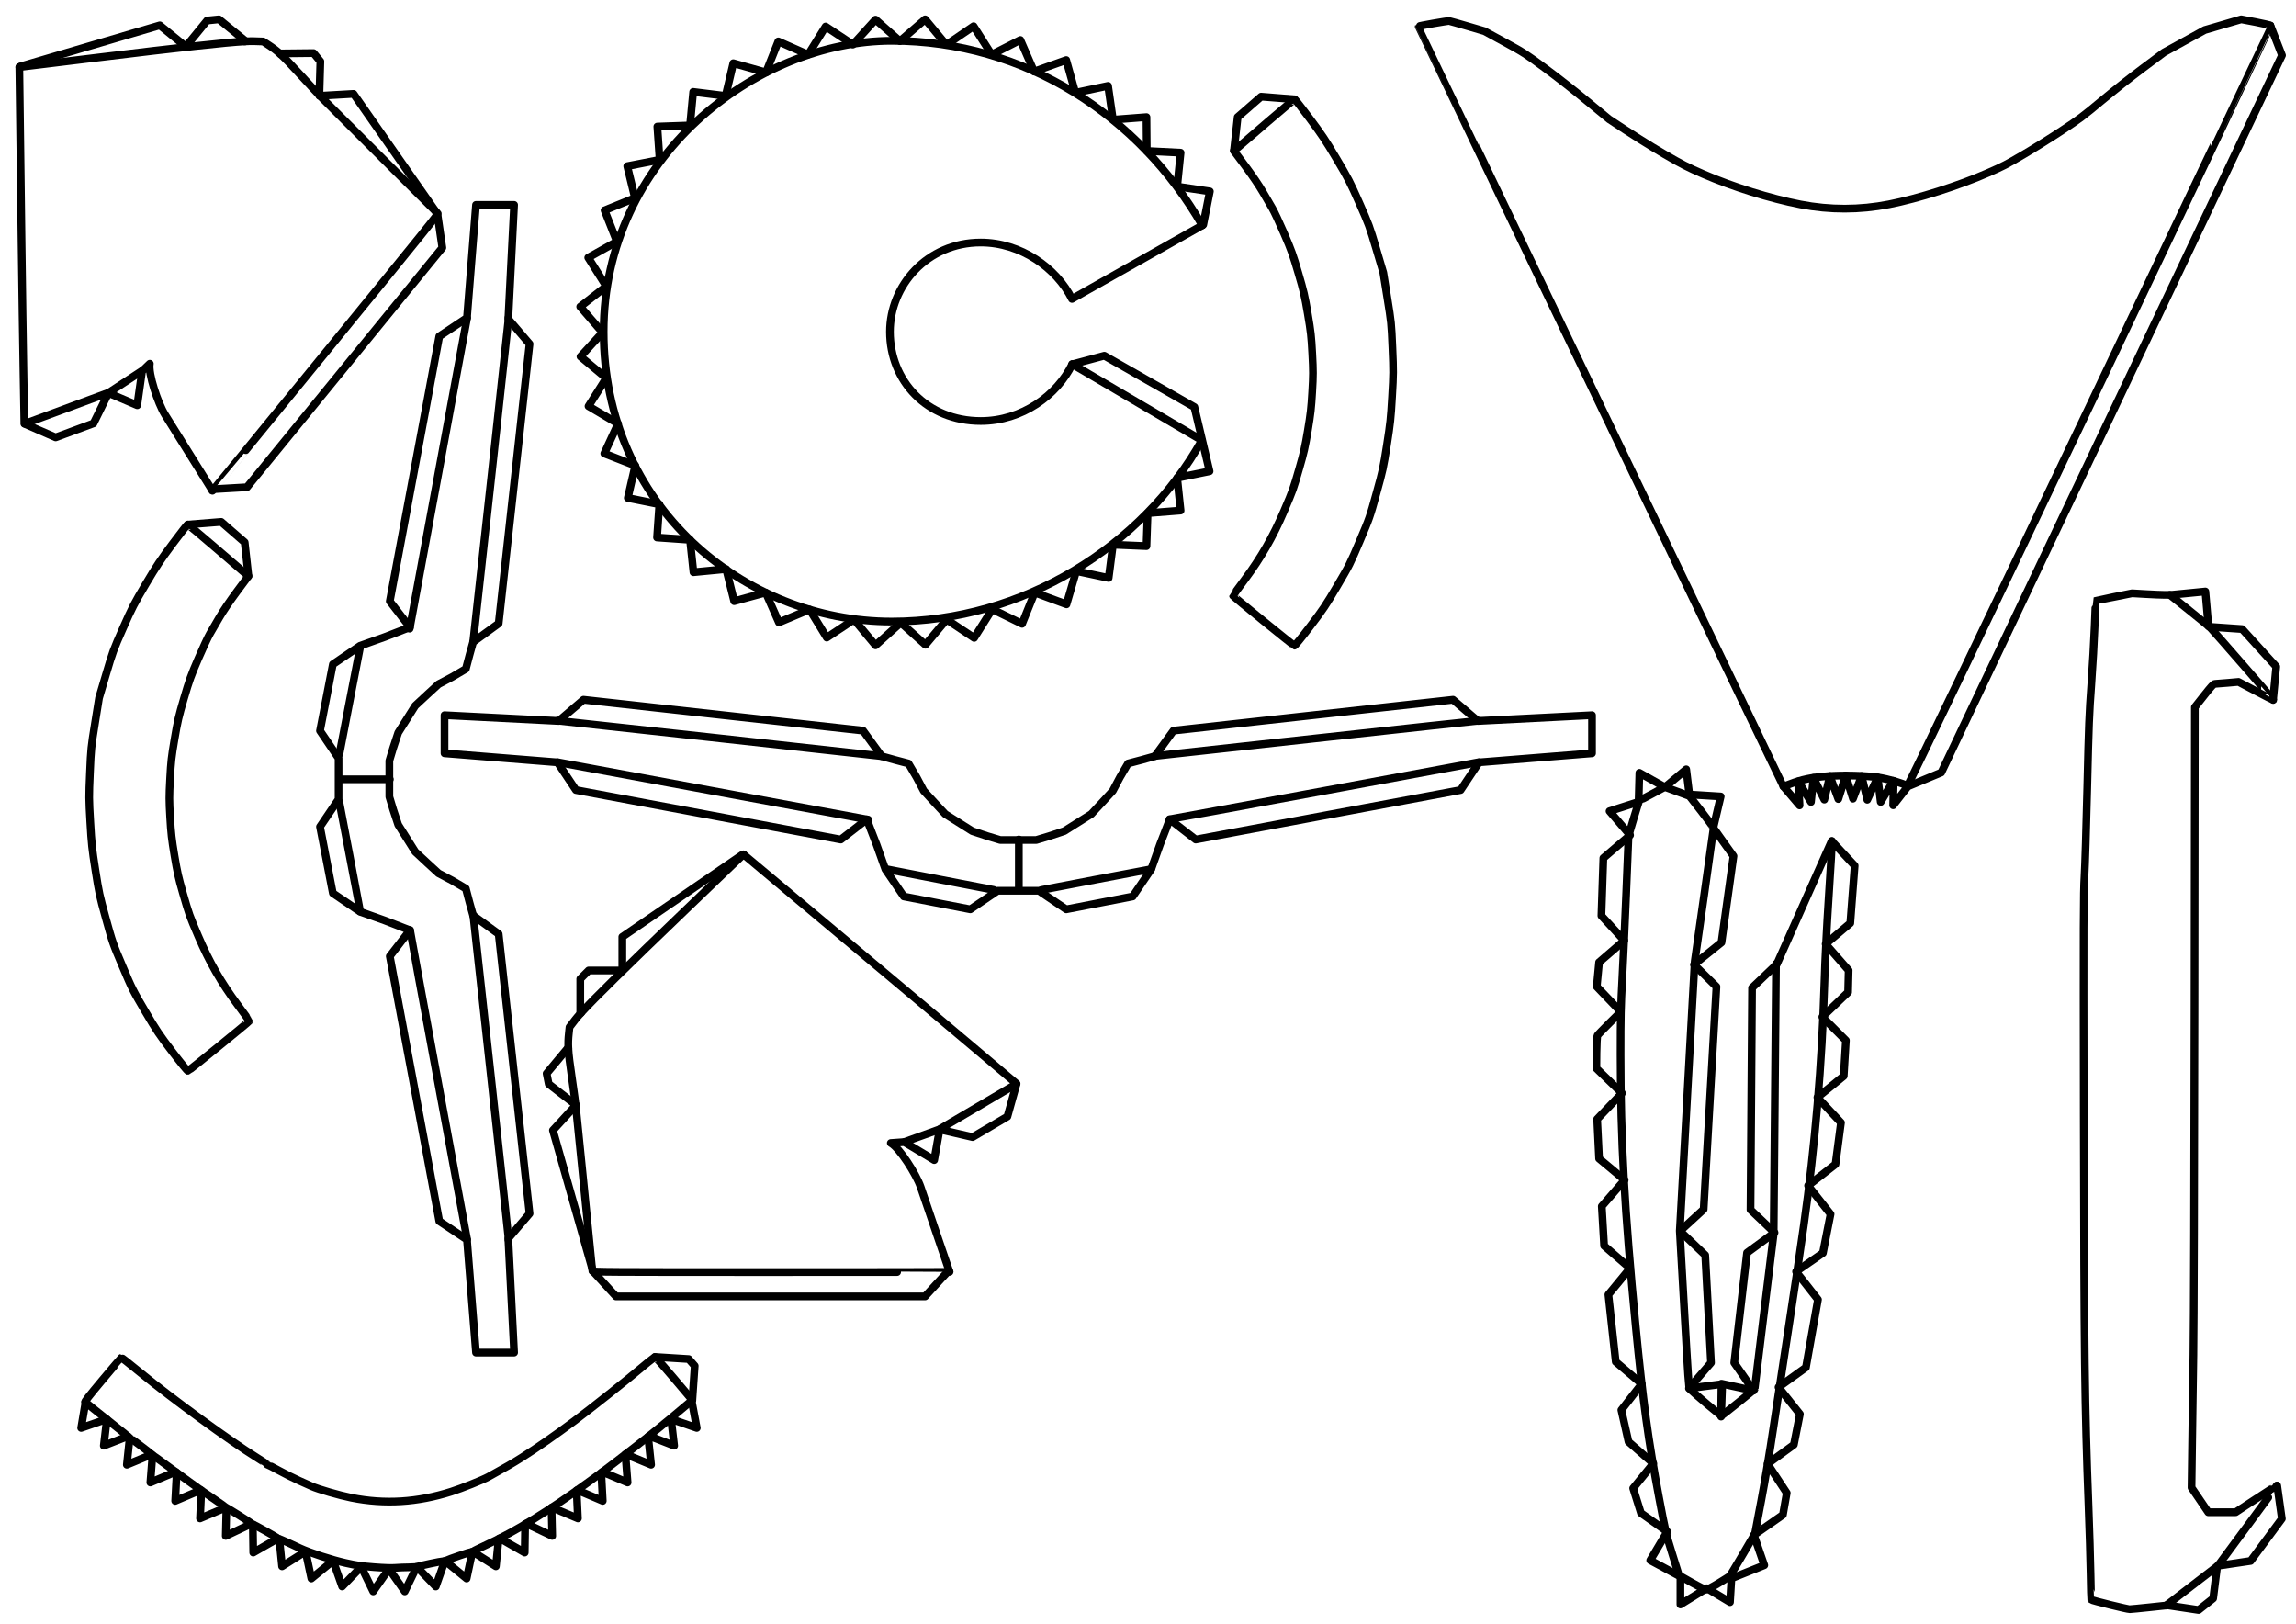 <?xml version="1.0" ?>
<svg xmlns="http://www.w3.org/2000/svg" xmlns:cc="http://creativecommons.org/ns#" xmlns:dc="http://purl.org/dc/elements/1.1/" xmlns:ev="http://www.w3.org/2001/xml-events" xmlns:inkscape="http://www.inkscape.org/namespaces/inkscape" xmlns:rdf="http://www.w3.org/1999/02/22-rdf-syntax-ns#" xmlns:sodipodi="http://sodipodi.sourceforge.net/DTD/sodipodi-0.dtd" xmlns:svg="http://www.w3.org/2000/svg" xmlns:xlink="http://www.w3.org/1999/xlink" baseProfile="full" height="210mm" id="svg1" inkscape:version="0.92.4 (5da689c313, 2019-01-14)" sodipodi:docname="e190-e2.svg" version="1.1" viewBox="0 0 297 210" width="297mm">
	<defs/>
	<path d="M 2.5,8.678 L 12.678,7.436 C 23.413,6.125 29.164,5.493 31.705,5.354 M 36.257,6.984 C 36.905,7.571 37.674,8.381 38.939,9.764 C 40.132,11.07 41.404,12.429 41.764,12.783 C 42.124,13.138 45.587,16.597 49.459,20.469 C 53.331,24.342 56.548,27.551 56.608,27.6 C 56.708,27.682 55.514,29.163 42.113,45.588 C 34.081,55.433 27.498,63.479 27.485,63.469" fill="none" id="path4400" inkscape:connector-curvature="0" sodipodi:nodetypes="csccscsssc" stroke-width="1" style="color:#000000;clip-rule:nonzero;display:inline;overflow:visible;visibility:visible;opacity:1;isolation:auto;mix-blend-mode:normal;color-interpolation:sRGB;color-interpolation-filters:linearRGB;solid-color:#000000;solid-opacity:1;vector-effect:none;fill:none;fill-opacity:1;fill-rule:nonzero;stroke:#000000;stroke-width:1;stroke-linecap:round;stroke-linejoin:round;stroke-dasharray:none;stroke-dashoffset:0;stroke-opacity:1;marker:none;marker-start:none;marker-mid:none;marker-end:none;color-rendering:auto;image-rendering:auto;shape-rendering:auto;text-rendering:auto;enable-background:accumulate;" transform="translate(0.0,0.0)"/>
	<path d="M 18.308,48.003 L 14.082,50.773 L 3.21,54.796" fill="none" id="path4402" inkscape:connector-curvature="0" sodipodi:nodetypes="ccc" stroke-width="1" style="color:#000000;clip-rule:nonzero;display:inline;overflow:visible;visibility:visible;opacity:1;isolation:auto;mix-blend-mode:normal;color-interpolation:sRGB;color-interpolation-filters:linearRGB;solid-color:#000000;solid-opacity:1;vector-effect:none;fill:none;fill-opacity:1;fill-rule:nonzero;stroke:#000000;stroke-width:1;stroke-linecap:round;stroke-linejoin:round;stroke-dasharray:none;stroke-dashoffset:0;stroke-opacity:1;marker:none;marker-start:none;marker-mid:none;marker-end:none;color-rendering:auto;image-rendering:auto;shape-rendering:auto;text-rendering:auto;enable-background:accumulate;" transform="translate(0.0,0.0)"/>
	<path d="M 31.696,5.251 L 31.696,5.251 L 31.696,5.251 L 28.325,2.5 L 26.794,2.656 L 24.044,6.026 L 24.044,6.026 L 24.044,6.026 L 24.044,6.026 L 24.044,6.026 L 20.672,3.276 L 2.655,8.582 L 2.655,8.582 M 56.581,27.661 L 56.581,27.661 L 56.581,27.661 L 56.581,27.661 L 45.731,12.138 L 41.311,12.393 L 41.311,12.393 L 41.311,12.393 M 27.526,63.272 L 27.526,63.272 L 27.526,63.272 L 31.947,63.016 L 57.219,32.041 L 56.581,27.661 L 56.581,27.661 L 56.581,27.661 M 41.311,12.393 L 41.311,12.393 L 41.311,12.393 L 41.44,7.934 L 40.558,6.864 L 36.31,6.909 L 36.31,6.909" fill="none" id="path4404" inkscape:connector-curvature="0" sodipodi:nodetypes="cccccccccccccccccccccccccccccccccccccccccccccccccccccccccccccccc" stroke-width="1" style="color:#000000;clip-rule:nonzero;display:inline;overflow:visible;visibility:visible;opacity:1;isolation:auto;mix-blend-mode:normal;color-interpolation:sRGB;color-interpolation-filters:linearRGB;solid-color:#000000;solid-opacity:1;vector-effect:none;fill:none;fill-opacity:1;fill-rule:nonzero;stroke:#000000;stroke-width:1;stroke-linecap:round;stroke-linejoin:round;stroke-dasharray:none;stroke-dashoffset:0;stroke-opacity:1;marker:none;marker-start:none;marker-mid:none;marker-end:none;color-rendering:auto;image-rendering:auto;shape-rendering:auto;text-rendering:auto;enable-background:accumulate;" transform="translate(0.0,0.0)"/>
	<path d="M 27.486,63.469 L 21.34,53.623 C 20.426,52.159 19.15,48.314 19.38,47.043 L 18.378,48.005 L 17.753,52.411 L 14.031,50.827 L 12.096,54.756 L 7.194,56.568 L 3.151,54.802 C 3.151,54.802 2.957,44.38 2.795,31.711 L 2.5,8.678 M 31.632,5.358 C 32.16,5.327 32.555,5.318 32.832,5.327 L 34.042,5.366 L 34.736,5.82 C 35.297,6.187 35.741,6.516 36.267,6.993" fill="none" id="path4406" inkscape:connector-curvature="0" sodipodi:nodetypes="cscccccccsccscsc" stroke-width="1" style="color:#000000;clip-rule:nonzero;display:inline;overflow:visible;visibility:visible;opacity:1;isolation:auto;mix-blend-mode:normal;color-interpolation:sRGB;color-interpolation-filters:linearRGB;solid-color:#000000;solid-opacity:1;vector-effect:none;fill:none;fill-opacity:1;fill-rule:nonzero;stroke:#000000;stroke-width:1;stroke-linecap:round;stroke-linejoin:round;stroke-dasharray:none;stroke-dashoffset:0;stroke-opacity:1;marker:none;marker-start:none;marker-mid:none;marker-end:none;color-rendering:auto;image-rendering:auto;shape-rendering:auto;text-rendering:auto;enable-background:accumulate;" transform="translate(0.0,0.0)"/>
	<path d="M 94.371,9.779 L 115.162,7.501 C 126.597,6.248 136.042,5.224 136.15,5.225 L 136.348,5.228 M 136.302,10.574 L 116.382,14.261 C 105.427,16.289 96.384,17.95 96.288,17.952 M 93.891,24.406 C 93.85,24.406 90.642,25.014 86.763,25.758 L 79.708,27.109 M 73.536,27.094 L 66.649,25.764 L 66.649,25.764 C 62.861,25.032 59.687,24.417 59.595,24.398 M 57.31,18.008 L 37.222,14.294 L 17.134,10.58 M 17.088,5.228 L 17.319,5.228 C 17.483,5.228 55.119,9.348 58.978,9.788" fill="none" id="path4410" inkscape:connector-curvature="0" sodipodi:nodetypes="cssccsccscccccccccsc" stroke-width="1" style="color:#000000;clip-rule:nonzero;display:inline;overflow:visible;visibility:visible;opacity:1;isolation:auto;mix-blend-mode:normal;color-interpolation:sRGB;color-interpolation-filters:linearRGB;solid-color:#000000;solid-opacity:1;vector-effect:none;fill:none;fill-opacity:1;fill-rule:nonzero;stroke:#000000;stroke-width:1;stroke-linecap:round;stroke-linejoin:round;stroke-dasharray:none;stroke-dashoffset:0;stroke-opacity:1;marker:none;marker-start:none;marker-mid:none;marker-end:none;color-rendering:auto;image-rendering:auto;shape-rendering:auto;text-rendering:auto;enable-background:accumulate;" transform="translate(71,24) rotate(90)"/>
	<path d="M 76.791,27.021 L 76.791,20.573" fill="none" id="path4444" inkscape:connector-curvature="0" stroke-width="1" style="color:#000000;clip-rule:nonzero;display:inline;overflow:visible;visibility:visible;opacity:1;isolation:auto;mix-blend-mode:normal;color-interpolation:sRGB;color-interpolation-filters:linearRGB;solid-color:#000000;solid-opacity:1;vector-effect:none;fill:none;fill-opacity:1;fill-rule:nonzero;stroke:#000000;stroke-width:1;stroke-linecap:round;stroke-linejoin:round;stroke-dasharray:none;stroke-dashoffset:0;stroke-opacity:1;marker:none;marker-start:none;marker-mid:none;marker-end:none;color-rendering:auto;image-rendering:auto;shape-rendering:auto;text-rendering:auto;enable-background:accumulate;" transform="translate(71,24) rotate(90)"/>
	<path d="M 20.478,2.5 L 17.264,5.248 L 2.5,4.499 L 2.5,9.427 L 17.113,10.597 L 19.497,14.177 L 53.761,20.579 L 57.127,17.974 L 58.376,21.203 L 59.524,24.429 L 61.914,27.942 L 70.514,29.606 L 74.061,27.202 L 79.375,27.202 L 82.922,29.606 L 91.522,27.942 L 93.911,24.429 L 95.06,21.203 L 96.309,17.974 L 99.674,20.579 L 133.938,14.177 L 136.322,10.597 L 150.936,9.427 L 150.936,4.499 L 136.171,5.248 L 132.958,2.5 L 96.797,6.496 L 94.391,9.802 L 92.708,10.272 L 90.921,10.743 L 89.883,12.508 L 88.948,14.273 L 87.629,15.712 L 86.162,17.289 L 82.67,19.49 L 80.709,20.138 L 79.049,20.637 L 74.387,20.637 L 72.726,20.138 L 70.765,19.49 L 67.274,17.289 L 65.807,15.712 L 64.487,14.273 L 63.553,12.508 L 62.515,10.743 L 60.728,10.272 L 59.044,9.802 L 56.639,6.496 L 20.478,2.5" fill="none" id="path4222" inkscape:connector-curvature="0" sodipodi:nodetypes="ccccccccccccccccccccccccccccccccccccccccccccccccc" stroke-width="1" style="color:#000000;clip-rule:nonzero;display:inline;overflow:visible;visibility:visible;opacity:1;isolation:auto;mix-blend-mode:normal;color-interpolation:sRGB;color-interpolation-filters:linearRGB;solid-color:#000000;solid-opacity:1;vector-effect:none;fill:none;fill-opacity:1;fill-rule:nonzero;stroke:#000000;stroke-width:1;stroke-linecap:round;stroke-linejoin:round;stroke-dasharray:none;stroke-dashoffset:0;stroke-opacity:1;marker:none;marker-start:none;marker-mid:none;marker-end:none;color-rendering:auto;image-rendering:auto;shape-rendering:auto;text-rendering:auto;enable-background:accumulate;" transform="translate(71,24) rotate(90)"/>
	<path d="M 94.371,9.779 L 115.162,7.501 C 126.597,6.248 136.042,5.224 136.15,5.225 L 136.348,5.228 M 136.302,10.574 L 116.382,14.261 C 105.427,16.289 96.384,17.95 96.288,17.952 M 93.891,24.407 C 93.85,24.407 90.642,25.015 86.763,25.758 L 79.708,27.109 M 73.536,27.094 L 66.649,25.764 L 66.649,25.764 C 62.861,25.032 59.687,24.418 59.595,24.398 M 57.31,18.008 L 37.222,14.294 L 17.134,10.58 M 17.088,5.228 L 17.319,5.228 C 17.483,5.228 55.119,9.348 58.978,9.788" fill="none" id="path4430" inkscape:connector-curvature="0" sodipodi:nodetypes="cssccsccscccccccccsc" stroke-width="1" style="color:#000000;clip-rule:nonzero;display:inline;overflow:visible;visibility:visible;opacity:1;isolation:auto;mix-blend-mode:normal;color-interpolation:sRGB;color-interpolation-filters:linearRGB;solid-color:#000000;solid-opacity:1;vector-effect:none;fill:none;fill-opacity:1;fill-rule:nonzero;stroke:#000000;stroke-width:1;stroke-linecap:round;stroke-linejoin:round;stroke-dasharray:none;stroke-dashoffset:0;stroke-opacity:1;marker:none;marker-start:none;marker-mid:none;marker-end:none;color-rendering:auto;image-rendering:auto;shape-rendering:auto;text-rendering:auto;enable-background:accumulate;" transform="translate(55,88)"/>
	<path d="M 76.791,27.021 L 76.791,20.573" fill="none" id="path4452" inkscape:connector-curvature="0" stroke-width="1" style="color:#000000;clip-rule:nonzero;display:inline;overflow:visible;visibility:visible;opacity:1;isolation:auto;mix-blend-mode:normal;color-interpolation:sRGB;color-interpolation-filters:linearRGB;solid-color:#000000;solid-opacity:1;vector-effect:none;fill:none;fill-opacity:1;fill-rule:nonzero;stroke:#000000;stroke-width:1;stroke-linecap:round;stroke-linejoin:round;stroke-dasharray:none;stroke-dashoffset:0;stroke-opacity:1;marker:none;marker-start:none;marker-mid:none;marker-end:none;color-rendering:auto;image-rendering:auto;shape-rendering:auto;text-rendering:auto;enable-background:accumulate;" transform="translate(55,88)"/>
	<path d="M 20.478,2.5 L 17.264,5.248 L 2.5,4.499 L 2.5,9.427 L 17.113,10.597 L 19.497,14.178 L 53.761,20.579 L 57.127,17.974 L 58.376,21.203 L 59.524,24.429 L 61.914,27.942 L 70.514,29.606 L 74.061,27.202 L 79.375,27.202 L 82.922,29.606 L 91.522,27.942 L 93.911,24.429 L 95.06,21.203 L 96.309,17.974 L 99.674,20.579 L 133.938,14.178 L 136.322,10.597 L 150.936,9.427 L 150.936,4.499 L 136.171,5.248 L 132.958,2.5 L 96.797,6.496 L 94.391,9.802 L 92.708,10.272 L 90.921,10.743 L 89.883,12.508 L 88.948,14.273 L 87.629,15.712 L 86.162,17.289 L 82.67,19.49 L 80.709,20.138 L 79.049,20.637 L 74.387,20.637 L 72.726,20.138 L 70.765,19.49 L 67.274,17.289 L 65.807,15.712 L 64.487,14.273 L 63.553,12.508 L 62.515,10.743 L 60.728,10.272 L 59.044,9.802 L 56.639,6.496 L 20.478,2.5" fill="none" id="path4231" inkscape:connector-curvature="0" sodipodi:nodetypes="ccccccccccccccccccccccccccccccccccccccccccccccccc" stroke-width="1" style="color:#000000;clip-rule:nonzero;display:inline;overflow:visible;visibility:visible;opacity:1;isolation:auto;mix-blend-mode:normal;color-interpolation:sRGB;color-interpolation-filters:linearRGB;solid-color:#000000;solid-opacity:1;vector-effect:none;fill:none;fill-opacity:1;fill-rule:nonzero;stroke:#000000;stroke-width:1;stroke-linecap:round;stroke-linejoin:round;stroke-dasharray:none;stroke-dashoffset:0;stroke-opacity:1;marker:none;marker-start:none;marker-mid:none;marker-end:none;color-rendering:auto;image-rendering:auto;shape-rendering:auto;text-rendering:auto;enable-background:accumulate;" transform="translate(55,88)"/>
	<path d="M 112.7,3.31 C 112.724,3.365 65.924,101.751 65.722,101.639 C 65.046,101.265 63.343,100.771 61.97,100.552 C 60.416,100.304 57.465,100.226 55.436,100.379 C 53.4,100.533 52.011,100.823 50.528,101.404 C 50.091,101.576 49.713,101.708 49.688,101.698" fill="none" id="path4463" inkscape:connector-curvature="0" stroke-width="1" style="color:#000000;clip-rule:nonzero;display:inline;overflow:visible;visibility:visible;opacity:1;isolation:auto;mix-blend-mode:normal;color-interpolation:sRGB;color-interpolation-filters:linearRGB;solid-color:#000000;solid-opacity:1;vector-effect:none;fill:none;fill-opacity:1;fill-rule:nonzero;stroke:#000000;stroke-width:1;stroke-linecap:round;stroke-linejoin:round;stroke-dasharray:none;stroke-dashoffset:0;stroke-opacity:1;marker:none;marker-start:none;marker-mid:none;marker-end:none;color-rendering:auto;image-rendering:auto;shape-rendering:auto;text-rendering:auto;enable-background:accumulate;" transform="translate(181,0.0)"/>
	<path d="M 49.671,101.676 L 49.687,101.695 L 49.687,101.698 C 49.687,101.698 49.688,101.698 49.687,101.698 L 51.785,104.165 L 51.626,101.061 L 53.259,103.717 L 53.589,100.6 L 54.985,103.416 L 55.704,100.364 C 55.704,100.364 55.704,100.364 55.704,100.363 L 56.797,103.344 L 57.752,100.306 L 58.693,103.299 L 59.811,100.363 L 60.542,103.435 L 61.886,100.546 L 62.28,103.716 L 63.915,100.986 C 63.929,100.99 63.943,100.994 63.958,100.998 L 63.891,104.149 L 65.792,101.71 L 70.118,99.913 L 114.19,7.154 C 114.19,7.154 112.701,3.324 112.694,3.31 C 112.669,3.255 111.809,3.05 110.781,2.855 L 108.912,2.5 L 106.556,3.19 L 104.199,3.88 L 101.56,5.33 L 98.921,6.781 L 96.219,8.798 C 94.686,9.942 92.368,11.771 90.861,13.026 C 88.352,15.114 88.067,15.327 85.714,16.885 C 84.344,17.792 82.12,19.181 80.77,19.972 C 78.469,21.321 78.183,21.469 76.16,22.356 C 72.366,24.02 67.114,25.689 63.354,26.424 C 59.55,27.168 55.714,27.174 51.917,26.442 C 48.037,25.694 43.128,24.163 39.339,22.518 C 37.294,21.63 36.519,21.234 34.339,19.961 C 32.259,18.746 30.245,17.475 27.145,15.42 C 27.075,15.374 25.81,14.332 24.333,13.105 C 22.857,11.878 20.425,9.971 18.929,8.867 C 16.312,6.934 16.114,6.806 13.617,5.444 L 11.022,4.029 L 8.85,3.391 C 7.655,3.04 6.581,2.737 6.463,2.717 C 6.281,2.686 2.529,3.341 2.512,3.407 C 2.5,3.454 49.583,101.565 49.669,101.67 L 49.671,101.676" fill="none" id="path4379-6" inkscape:connector-curvature="0" sodipodi:nodetypes="ccccccccccccccccccccccccccccccccsssssssssssccccccc" stroke-width="1" style="color:#000000;clip-rule:nonzero;display:inline;overflow:visible;visibility:visible;opacity:1;isolation:auto;mix-blend-mode:normal;color-interpolation:sRGB;color-interpolation-filters:linearRGB;solid-color:#000000;solid-opacity:1;vector-effect:none;fill:none;fill-opacity:1;fill-rule:nonzero;stroke:#000000;stroke-width:1;stroke-linecap:round;stroke-linejoin:round;stroke-dasharray:none;stroke-dashoffset:0;stroke-opacity:1;marker:none;marker-start:none;marker-mid:none;marker-end:none;color-rendering:auto;image-rendering:auto;shape-rendering:auto;text-rendering:auto;enable-background:accumulate;" transform="translate(181,0.0)"/>
	<path d="M 29.15,3.485 C 15.047,11.598 5.278,26.288 5.278,43.654 C 5.278,61.194 20.407,80.916 42.903,80.916 C 65.4,80.916 80.389,62.826 80.389,43.654 C 80.389,26.63 70.609,11.159 56.944,3.537 L 47.101,20.3" fill="none" id="path4106" inkscape:connector-curvature="0" sodipodi:nodetypes="cssscc" stroke-width="1" style="color:#000000;clip-rule:nonzero;display:inline;overflow:visible;visibility:visible;opacity:1;isolation:auto;mix-blend-mode:normal;color-interpolation:sRGB;color-interpolation-filters:linearRGB;solid-color:#000000;solid-opacity:1;vector-effect:none;fill:none;fill-opacity:1;fill-rule:nonzero;stroke:#000000;stroke-width:1;stroke-linecap:round;stroke-linejoin:round;stroke-dasharray:none;stroke-dashoffset:0;stroke-opacity:1;marker:none;marker-start:none;marker-mid:none;marker-end:none;color-rendering:auto;image-rendering:auto;shape-rendering:auto;text-rendering:auto;enable-background:accumulate;" transform="translate(159,0.0) rotate(90)"/>
	<path d="M 29.056,3.353 L 24.753,2.5 L 24.123,6.728 L 19.746,6.283 L 19.524,10.66 L 15.147,10.697 L 15.481,15.036 L 11.105,15.667 L 11.995,19.895 L 7.767,21.081 L 9.25,25.235 L 5.17,27.016 L 7.062,30.725 L 3.39,33.061 L 5.801,36.585 L 2.5,39.329 L 5.319,42.593 L 2.537,45.745 L 5.764,48.676 L 3.427,52.199 L 7.062,54.461 L 5.356,58.319 L 9.361,59.913 L 8.175,64.142 L 12.403,65.143 L 11.883,69.334 L 16.223,69.742 L 16.371,73.97 L 20.673,73.673 L 21.489,77.864 L 25.606,76.863 L 27.201,80.794 L 31.244,79.2 L 33.321,82.908 L 37.03,80.572 L 39.663,83.947 L 43.001,81.054 L 46.116,83.91 L 48.898,80.572 L 52.533,82.871 L 54.795,79.051 L 58.652,80.831 L 60.21,76.826 L 64.401,77.79 L 65.217,73.71 L 69.519,74.007 L 69.816,69.742 L 74.007,69.297 L 73.599,65.069 L 77.753,64.03 L 76.64,59.951 L 80.498,58.244 L 78.829,54.276 L 82.463,52.051 L 80.127,48.527 L 83.465,45.746 L 80.535,42.482 L 83.391,39.292 L 80.127,36.548 L 82.5,32.987 L 78.792,30.65 L 80.683,26.793 L 76.64,25.161 L 78.161,21.044 L 73.859,19.783 L 74.749,15.592 L 70.447,15.036 L 70.632,10.697 L 66.367,10.548 L 66.033,6.283 L 61.805,6.728 L 60.952,2.537 L 52.644,4.503 L 46.005,16.149 L 47.118,20.303" fill="none" id="path5495" inkscape:connector-curvature="0" stroke-width="1" style="color:#000000;clip-rule:nonzero;display:inline;overflow:visible;visibility:visible;opacity:1;isolation:auto;mix-blend-mode:normal;color-interpolation:sRGB;color-interpolation-filters:linearRGB;solid-color:#000000;solid-opacity:1;vector-effect:none;fill:none;fill-opacity:1;fill-rule:nonzero;stroke:#000000;stroke-width:1;stroke-linecap:round;stroke-linejoin:round;stroke-dasharray:none;stroke-dashoffset:0;stroke-opacity:1;marker:none;marker-start:none;marker-mid:none;marker-end:none;color-rendering:auto;image-rendering:auto;shape-rendering:auto;text-rendering:auto;enable-background:accumulate;" transform="translate(159,0.0) rotate(90)"/>
	<path d="M 47.101,20.3 C 51.111,22.25 54.448,26.775 54.448,32.136 C 54.448,39.088 49.276,43.883 42.903,43.883 C 36.956,43.883 31.367,39.088 31.367,32.136 C 31.367,26.949 34.652,22.342 38.661,20.335 L 29.15,3.485" fill="none" id="path4685" inkscape:connector-curvature="0" sodipodi:nodetypes="cssscc" stroke-width="1" style="color:#000000;clip-rule:nonzero;display:inline;overflow:visible;visibility:visible;opacity:1;isolation:auto;mix-blend-mode:normal;color-interpolation:sRGB;color-interpolation-filters:linearRGB;solid-color:#000000;solid-opacity:1;vector-effect:none;fill:none;fill-opacity:1;fill-rule:nonzero;stroke:#000000;stroke-width:1;stroke-linecap:round;stroke-linejoin:round;stroke-dasharray:none;stroke-dashoffset:0;stroke-opacity:1;marker:none;marker-start:none;marker-mid:none;marker-end:none;color-rendering:auto;image-rendering:auto;shape-rendering:auto;text-rendering:auto;enable-background:accumulate;" transform="translate(159,0.0) rotate(90)"/>
	<path d="M 15.268,2.844 C 15.321,2.832 16.894,4.142 18.764,5.756 C 20.634,7.371 22.383,8.874 22.651,9.098 L 23.137,9.504" fill="none" id="path4736" inkscape:connector-curvature="0" sodipodi:nodetypes="cssc" stroke-width="1" style="color:#000000;clip-rule:nonzero;display:inline;overflow:visible;visibility:visible;opacity:1;isolation:auto;mix-blend-mode:normal;color-interpolation:sRGB;color-interpolation-filters:linearRGB;solid-color:#000000;solid-opacity:1;vector-effect:none;fill:none;fill-opacity:1;fill-rule:nonzero;stroke:#000000;stroke-width:1;stroke-linecap:round;stroke-linejoin:round;stroke-dasharray:none;stroke-dashoffset:0;stroke-opacity:1;marker:none;marker-start:none;marker-mid:none;marker-end:none;color-rendering:auto;image-rendering:auto;shape-rendering:auto;text-rendering:auto;enable-background:accumulate;" transform="translate(9,65)"/>
	<path d="M 13.296,71.038 C 11.587,68.793 11.243,68.28 9.773,65.783 C 8.196,63.106 8.102,62.92 6.857,59.981 C 5.583,56.977 5.561,56.913 4.698,53.792 C 3.863,50.773 3.806,50.507 3.343,47.544 C 2.903,44.722 2.844,44.172 2.678,41.311 C 2.501,38.266 2.5,38.077 2.635,34.959 C 2.774,31.765 2.778,31.725 3.293,28.508 L 3.812,25.271 L 4.717,22.219 C 5.592,19.267 5.663,19.074 6.913,16.248 C 8.107,13.548 8.329,13.118 9.855,10.546 C 11.264,8.172 11.774,7.407 13.339,5.316 C 14.347,3.969 15.215,2.856 15.268,2.844 C 15.321,2.832 19.616,2.5 19.616,2.5 L 22.651,5.14 L 23.137,9.504 L 21.648,11.504 C 20.741,12.722 19.854,14.032 19.379,14.854 C 18.95,15.597 18.403,16.538 18.163,16.945 C 17.923,17.353 17.244,18.804 16.655,20.171 C 15.702,22.379 15.495,22.952 14.802,25.314 C 14.105,27.694 13.976,28.247 13.58,30.588 C 13.181,32.942 13.124,33.453 13.003,35.731 C 12.88,38.035 12.881,38.477 13.01,40.701 C 13.13,42.788 13.212,43.507 13.572,45.669 C 13.931,47.82 14.094,48.543 14.662,50.508 C 15.491,53.378 15.459,53.288 16.658,56.101 C 18.065,59.401 19.634,62.135 21.741,64.956 C 22.573,66.07 23.251,67.012 23.248,67.048 C 23.24,67.145 15.46,73.474 15.314,73.502 C 15.24,73.517 14.424,72.519 13.296,71.038 L 13.296,71.038" fill="none" id="path4726" inkscape:connector-curvature="0" sodipodi:nodetypes="cssssssscssssccccssssssscsssscccc" stroke-width="1" style="color:#000000;clip-rule:nonzero;display:inline;overflow:visible;visibility:visible;opacity:1;isolation:auto;mix-blend-mode:normal;color-interpolation:sRGB;color-interpolation-filters:linearRGB;solid-color:#000000;solid-opacity:1;vector-effect:none;fill:none;fill-opacity:1;fill-rule:nonzero;stroke:#000000;stroke-width:1;stroke-linecap:round;stroke-linejoin:round;stroke-dasharray:none;stroke-dashoffset:0;stroke-opacity:1;marker:none;marker-start:none;marker-mid:none;marker-end:none;color-rendering:auto;image-rendering:auto;shape-rendering:auto;text-rendering:auto;enable-background:accumulate;" transform="translate(9,65)"/>
	<path d="M 27.053,16.522 C 27.081,16.493 19.396,7.671 18.921,7.186 C 18.791,7.054 17.56,6.044 16.184,4.941 L 13.682,2.937 M 13.203,133.645 L 16.555,131.07 L 19.906,128.495 L 23.726,123.33 C 25.828,120.49 27.533,118.152 27.517,118.136" fill="none" id="path5709" inkscape:connector-curvature="0" sodipodi:nodetypes="cssccccsc" stroke-width="1" style="color:#000000;clip-rule:nonzero;display:inline;overflow:visible;visibility:visible;opacity:1;isolation:auto;mix-blend-mode:normal;color-interpolation:sRGB;color-interpolation-filters:linearRGB;solid-color:#000000;solid-opacity:1;vector-effect:none;fill:none;fill-opacity:1;fill-rule:nonzero;stroke:#000000;stroke-width:1;stroke-linecap:round;stroke-linejoin:round;stroke-dasharray:none;stroke-dashoffset:0;stroke-opacity:1;marker:none;marker-start:none;marker-mid:none;marker-end:none;color-rendering:auto;image-rendering:auto;shape-rendering:auto;text-rendering:auto;enable-background:accumulate;" transform="translate(267,74)"/>
	<path d="M 18.275,2.5 L 18.668,6.973 C 18.694,6.995 18.761,7.05 18.779,7.066 L 23.034,7.36 L 27.443,12.219 L 27.042,16.377 C 27.042,16.377 27.056,16.519 27.053,16.522 C 27.037,16.538 26.02,16.02 24.793,15.371 L 22.561,14.191 L 21.146,14.316 C 20.368,14.385 19.633,14.442 19.514,14.444 C 19.337,14.446 19.073,14.729 18.107,15.952 L 16.918,17.458 L 16.872,56.204 C 16.846,78.32 16.785,97.643 16.73,101.226 C 16.677,104.678 16.6,109.954 16.56,112.951 L 16.486,118.4 L 17.568,119.99 L 18.65,121.581 L 20.424,121.581 L 22.197,121.581 L 24.842,119.843 C 26.297,118.888 27.5,118.119 27.517,118.136 C 27.52,118.139 27.414,118.285 27.348,118.38 L 27.498,118.283 L 27.569,118.141 L 28.171,122.427 L 24.133,127.883 L 19.887,128.51 L 19.804,128.573 L 19.279,132.736 L 17.402,134.224 L 13.258,133.602 L 13.203,133.645 L 11.019,133.878 C 9.817,134.007 8.678,134.116 8.486,134.122 C 8.194,134.13 3.621,133.003 3.514,132.896 C 3.495,132.877 3.455,131.392 3.426,129.597 C 3.397,127.802 3.276,123.783 3.158,120.666 C 2.674,107.931 2.591,101.092 2.541,70.173 C 2.5,44.612 2.51,41.499 2.637,39.401 C 2.715,38.116 2.876,32.943 2.996,27.905 C 3.194,19.566 3.241,18.367 3.522,14.524 C 3.692,12.202 3.885,8.817 3.952,7.002 C 4.019,5.187 4.086,3.695 4.1,3.686 C 4.115,3.677 5.177,3.46 6.46,3.202 L 8.793,2.733 L 10.557,2.835 C 11.528,2.891 12.628,2.937 13.002,2.937 L 13.682,2.937 L 13.697,2.948 L 18.275,2.5" fill="none" id="path5713" inkscape:connector-curvature="0" sodipodi:nodetypes="cccccccccccccsscccccccsccccccccccccccssssssscccccccc" stroke-width="1" style="color:#000000;clip-rule:nonzero;display:inline;overflow:visible;visibility:visible;opacity:1;isolation:auto;mix-blend-mode:normal;color-interpolation:sRGB;color-interpolation-filters:linearRGB;solid-color:#000000;solid-opacity:1;vector-effect:none;fill:none;fill-opacity:1;fill-rule:nonzero;stroke:#000000;stroke-width:1;stroke-linecap:round;stroke-linejoin:round;stroke-dasharray:none;stroke-dashoffset:0;stroke-opacity:1;marker:none;marker-start:none;marker-mid:none;marker-end:none;color-rendering:auto;image-rendering:auto;shape-rendering:auto;text-rendering:auto;enable-background:accumulate;" transform="translate(267,74)"/>
	<path d="M 25.738,27.67 L 25.586,45.149 L 25.434,62.627 L 24.206,72.588 C 23.53,78.066 22.978,82.584 22.978,82.628 C 22.978,82.709 18.865,86.012 18.672,86.086 C 18.59,86.117 15.346,83.385 14.59,82.649 C 14.457,82.52 14.375,81.357 13.864,72.347 L 13.287,62.191 L 14.254,44.756 L 15.222,27.321 L 16.44,18.778 C 17.11,14.08 17.659,10.173 17.659,10.097 C 17.66,10.021 16.958,9.058 16.1,7.956 L 14.541,5.954 L 12.949,5.369 L 11.358,4.784 L 9.743,5.657 C 8.855,6.137 8.103,6.53 8.072,6.53 C 8.04,6.53 7.71,7.56 7.336,8.819 L 6.658,11.107 L 6.364,18.342 C 6.202,22.322 5.971,27.402 5.85,29.632 C 5.658,33.174 5.63,34.411 5.631,39.439 C 5.633,50.431 6.134,59.402 7.591,74.57 C 8.507,84.103 9.22,89.338 10.602,96.669 C 11.459,101.217 11.47,101.263 12.32,103.992 L 13.175,106.738 L 14.829,107.672 C 15.761,108.199 16.578,108.605 16.701,108.602 C 16.821,108.599 17.527,108.231 18.27,107.782 C 19.014,107.334 19.68,106.909 19.752,106.838 C 19.824,106.766 20.589,105.503 21.451,104.03 L 23.02,101.351 L 23.828,97.07 C 24.32,94.465 24.927,90.828 25.379,87.777 C 25.788,85.02 26.668,79.234 27.335,74.919 C 28.002,70.604 28.902,64.563 29.334,61.494 C 30.793,51.144 31.683,40.625 32.003,29.98 C 32.095,26.933 32.278,23.322 32.574,18.738 C 32.815,15.024 32.999,11.894 32.985,11.782" fill="none" id="path5711" inkscape:connector-curvature="0" sodipodi:nodetypes="cccsscsscccscscccssscsssssscscscscssssssc" stroke-width="1" style="color:#000000;clip-rule:nonzero;display:inline;overflow:visible;visibility:visible;opacity:1;isolation:auto;mix-blend-mode:normal;color-interpolation:sRGB;color-interpolation-filters:linearRGB;solid-color:#000000;solid-opacity:1;vector-effect:none;fill:none;fill-opacity:1;fill-rule:nonzero;stroke:#000000;stroke-width:1;stroke-linecap:round;stroke-linejoin:round;stroke-dasharray:none;stroke-dashoffset:0;stroke-opacity:1;marker:none;marker-start:none;marker-mid:none;marker-end:none;color-rendering:auto;image-rendering:auto;shape-rendering:auto;text-rendering:auto;enable-background:accumulate;" transform="translate(204,97)"/>
	<path d="M 32.936,11.774 L 35.912,14.962 L 35.345,22.402 L 32.157,25.094 L 35.132,28.495 L 35.061,31.329 L 31.731,34.517 L 34.778,37.564 L 34.495,42.169 L 31.094,44.932 L 34.14,48.191 L 33.432,53.576 L 29.889,56.339 L 32.794,60.023 L 31.802,65.054 L 28.331,67.462 L 31.165,71.076 L 29.606,79.861 L 26.063,82.412 L 28.827,85.884 L 28.047,89.851 L 24.646,92.331 L 27.126,96.086 L 26.63,98.92 L 22.875,101.541 L 24.221,105.438 L 19.97,107.139 L 19.784,110.212 L 16.778,108.409 L 13.371,110.513 L 13.371,106.906 L 9.464,104.801 L 11.668,101.094 L 8.261,98.689 L 7.259,95.483 L 9.865,92.277 L 6.658,89.471 L 5.731,85.363 L 8.362,81.982 L 5.005,79.126 L 4.053,70.434 L 6.859,67.027 L 3.502,64.121 L 3.201,59.011 L 6.157,55.605 L 2.851,52.849 L 2.6,47.739 L 5.807,44.382 L 2.5,41.176 C 2.5,41.176 2.5,37.168 2.65,36.918 C 2.801,36.667 5.656,33.862 5.656,33.862 L 2.55,30.605 L 2.851,27.449 L 6.107,24.644 L 3.151,21.437 L 3.402,13.973 L 6.859,11.017 L 4.203,7.911 L 7.961,6.708 L 8.061,2.951 L 11.367,4.805 L 14.123,2.5 L 14.524,5.756 L 18.582,6.007 L 17.63,10.065 L 20.235,13.722 L 18.682,24.894 L 15.125,27.75 L 18.031,30.605 L 16.377,59.412 L 13.321,62.218 L 16.578,65.324 L 17.329,79.251 L 14.474,82.558 L 18.782,82.007 L 18.632,86.215 L 18.682,81.956 L 22.84,82.858 L 20.335,79.251 L 21.988,65.023 L 25.545,62.418 L 22.439,59.462 L 22.64,30.756 L 25.846,27.7 L 32.936,11.774" fill="none" id="path5715" inkscape:connector-curvature="0" stroke-width="1" style="color:#000000;clip-rule:nonzero;display:inline;overflow:visible;visibility:visible;opacity:1;isolation:auto;mix-blend-mode:normal;color-interpolation:sRGB;color-interpolation-filters:linearRGB;solid-color:#000000;solid-opacity:1;vector-effect:none;fill:none;fill-opacity:1;fill-rule:nonzero;stroke:#000000;stroke-width:1;stroke-linecap:round;stroke-linejoin:round;stroke-dasharray:none;stroke-dashoffset:0;stroke-opacity:1;marker:none;marker-start:none;marker-mid:none;marker-end:none;color-rendering:auto;image-rendering:auto;shape-rendering:auto;text-rendering:auto;enable-background:accumulate;" transform="translate(204,97)"/>
	<path d="M 76.73,2.501 C 76.788,2.501 77.899,3.756 79.198,5.291 L 81.559,8.082 L 81.314,8.288 C 79.081,10.168 78.413,10.723 77.321,11.61 C 75.753,12.883 75.971,12.709 74.226,14.069 C 72.673,15.28 70.055,17.283 69.75,17.494 C 69.647,17.565 68.915,18.096 68.124,18.673 C 63.091,22.346 58.651,25.081 54.961,26.78 C 54.026,27.211 53.248,27.592 53.232,27.628 C 53.216,27.664 53.131,27.694 53.044,27.694 C 52.87,27.694 49.954,28.685 49.71,28.827 C 49.627,28.875 49.471,28.914 49.364,28.914 C 49.077,28.914 46.225,29.517 46.048,29.615 C 45.965,29.661 45.455,29.702 44.915,29.707 C 44.375,29.711 43.58,29.743 43.148,29.777 C 42.633,29.819 41.69,29.788 40.402,29.688 C 38.761,29.56 38.157,29.472 36.698,29.146 C 34.905,28.746 32.102,27.838 30.813,27.241 C 30.454,27.074 29.725,26.735 29.193,26.488 C 28.662,26.24 28.162,26.038 28.082,26.038 C 28.002,26.038 27.936,26.006 27.936,25.967 C 27.936,25.886 24.786,24.12 24.643,24.12 C 24.592,24.12 24.538,24.086 24.522,24.044 C 24.486,23.95 21.435,22.028 21.322,22.028 C 21.276,22.028 21.226,21.994 21.21,21.953 C 21.194,21.913 20.474,21.404 19.611,20.822 C 18.748,20.241 18.003,19.733 17.955,19.695 C 17.907,19.656 17.24,19.178 16.473,18.632 C 15.706,18.086 14.404,17.138 13.581,16.526 C 12.758,15.913 11.994,15.361 11.885,15.298 C 11.776,15.236 11.626,15.121 11.552,15.044 C 11.37,14.854 8.859,12.961 8.789,12.961 C 8.759,12.961 8.69,12.907 8.637,12.841 C 8.584,12.775 7.795,12.136 6.884,11.422 C 5.973,10.707 4.759,9.739 4.186,9.27 C 3.613,8.801 3.089,8.387 3.021,8.348" fill="none" id="path4471" inkscape:connector-curvature="0" sodipodi:nodetypes="cscssscsscscsscscsccssscscsscscsscssc" stroke-width="1" style="color:#000000;clip-rule:nonzero;display:inline;overflow:visible;visibility:visible;opacity:1;isolation:auto;mix-blend-mode:normal;color-interpolation:sRGB;color-interpolation-filters:linearRGB;solid-color:#000000;solid-opacity:1;vector-effect:none;fill:none;fill-opacity:1;fill-rule:nonzero;stroke:#000000;stroke-width:1;stroke-linecap:round;stroke-linejoin:round;stroke-dasharray:none;stroke-dashoffset:0;stroke-opacity:1;marker:none;marker-start:none;marker-mid:none;marker-end:none;color-rendering:auto;image-rendering:auto;shape-rendering:auto;text-rendering:auto;enable-background:accumulate;" transform="translate(8,173)"/>
	<path d="M 44.356,32.82 L 45.899,29.65 C 45.909,29.649 45.911,29.648 45.916,29.647 L 48.372,32.188 L 49.538,28.889 C 49.55,28.886 49.558,28.882 49.57,28.879 L 52.359,31.156 L 53.099,27.685 C 53.113,27.683 53.127,27.682 53.139,27.678 L 56.144,29.578 L 56.502,26.029 C 56.55,26.005 56.6,25.977 56.648,25.953 L 59.873,27.8 L 59.928,24.131 C 59.973,24.104 60.02,24.076 60.066,24.049 L 63.43,25.648 L 63.345,21.99 C 63.357,21.982 63.37,21.973 63.383,21.965 L 66.757,23.383 L 66.589,19.773 C 66.615,19.755 66.641,19.735 66.667,19.717 L 69.969,21.117 L 69.778,17.472 C 69.792,17.462 69.899,17.38 69.919,17.365 L 73.182,18.736 L 72.897,15.093 C 72.907,15.087 72.912,15.081 72.921,15.075 L 76.223,16.441 L 75.837,12.808 C 75.867,12.785 75.93,12.733 75.96,12.709 L 79.206,13.975 L 78.804,10.533 L 82.131,11.68 L 81.47,8.156 L 81.559,8.082 L 81.864,3.653 L 81.09,2.772 L 76.73,2.5 C 76.73,2.5 76.016,3.016 75.273,3.645 C 73.179,5.418 68.496,9.137 66.27,10.796 C 63.838,12.608 61.411,14.295 59.494,15.505 C 58.295,16.263 57.475,16.737 55.158,18.012 C 54.436,18.408 51.727,19.49 50.384,19.917 C 45.997,21.313 41.777,21.573 37.465,20.713 C 35.885,20.397 33.176,19.614 32.295,19.218 C 32.08,19.121 31.349,18.793 30.673,18.49 C 29.996,18.187 28.831,17.604 28.084,17.194 C 27.336,16.784 26.687,16.448 26.64,16.448 C 26.594,16.448 26.543,16.417 26.527,16.379 C 26.511,16.34 25.91,15.943 25.191,15.495 C 21.68,13.309 14.464,8.049 10.206,4.571 C 8.447,3.134 7.75,2.589 7.696,2.608 C 7.661,2.62 6.567,3.901 5.265,5.455 C 3.479,7.584 2.927,8.295 3.021,8.348 C 3.021,8.35 3.054,8.373 3.059,8.377 L 2.5,11.68 L 5.787,10.547 C 5.8,10.557 5.809,10.564 5.822,10.574 L 5.426,13.975 L 8.542,12.76 C 8.557,12.774 8.633,12.835 8.638,12.84 C 8.687,12.901 8.745,12.948 8.778,12.955 L 8.409,16.441 L 11.628,15.109 C 11.66,15.137 11.688,15.161 11.726,15.19 L 11.45,18.736 L 14.72,17.362 C 14.768,17.397 14.807,17.425 14.855,17.461 L 14.662,21.117 L 17.98,19.711 C 17.98,19.713 18.039,19.75 18.043,19.754 L 17.874,23.383 L 21.228,21.973 C 21.243,21.993 21.262,22.007 21.286,22.015 L 21.202,25.648 L 24.539,24.062 C 24.562,24.094 24.602,24.119 24.644,24.119 C 24.654,24.119 24.688,24.139 24.703,24.144 L 24.758,27.8 L 27.941,25.977 C 27.952,26.011 28.01,26.037 28.083,26.037 C 28.093,26.037 28.117,26.047 28.131,26.05 L 28.486,29.578 L 31.527,27.656 L 32.272,31.155 L 35.084,28.861 L 36.259,32.188 L 38.726,29.635 L 40.275,32.819 L 42.316,29.912 L 44.357,32.819 L 44.356,32.82" fill="none" id="path4387" inkscape:connector-curvature="0" stroke-width="1" style="color:#000000;clip-rule:nonzero;display:inline;overflow:visible;visibility:visible;opacity:1;isolation:auto;mix-blend-mode:normal;color-interpolation:sRGB;color-interpolation-filters:linearRGB;solid-color:#000000;solid-opacity:1;vector-effect:none;fill:none;fill-opacity:1;fill-rule:nonzero;stroke:#000000;stroke-width:1;stroke-linecap:round;stroke-linejoin:round;stroke-dasharray:none;stroke-dashoffset:0;stroke-opacity:1;marker:none;marker-start:none;marker-mid:none;marker-end:none;color-rendering:auto;image-rendering:auto;shape-rendering:auto;text-rendering:auto;enable-background:accumulate;" transform="translate(8,173)"/>
	<path d="M 2.5,37.826 L 9.601,45.223 C 17.09,53.025 21.147,57.151 23.027,58.865 M 27.585,60.479 C 28.457,60.434 29.566,60.293 31.42,60.02 C 33.17,59.763 35.014,59.514 35.517,59.467 C 36.021,59.421 40.891,58.93 46.339,58.377 C 51.787,57.824 56.309,57.371 56.386,57.371 C 56.515,57.371 56.527,55.469 56.527,34.27 C 56.527,21.564 56.513,11.168 56.497,11.168" fill="none" id="path5447" inkscape:connector-curvature="0" sodipodi:nodetypes="csccscsssc" stroke-width="1" style="color:#000000;clip-rule:nonzero;display:inline;overflow:visible;visibility:visible;opacity:1;isolation:auto;mix-blend-mode:normal;color-interpolation:sRGB;color-interpolation-filters:linearRGB;solid-color:#000000;solid-opacity:1;vector-effect:none;fill:none;fill-opacity:1;fill-rule:nonzero;stroke:#000000;stroke-width:1;stroke-linecap:round;stroke-linejoin:round;stroke-dasharray:none;stroke-dashoffset:0;stroke-opacity:1;marker:none;marker-start:none;marker-mid:none;marker-end:none;color-rendering:auto;image-rendering:auto;shape-rendering:auto;text-rendering:auto;enable-background:accumulate;" transform="translate(134,108) rotate(90)"/>
	<path d="M 39.679,16.96 L 38.085,12.532 L 32.205,2.542" fill="none" id="path4358" inkscape:connector-curvature="0" sodipodi:nodetypes="ccc" stroke-width="1" style="color:#000000;clip-rule:nonzero;display:inline;overflow:visible;visibility:visible;opacity:1;isolation:auto;mix-blend-mode:normal;color-interpolation:sRGB;color-interpolation-filters:linearRGB;solid-color:#000000;solid-opacity:1;vector-effect:none;fill:none;fill-opacity:1;fill-rule:nonzero;stroke:#000000;stroke-width:1;stroke-linecap:round;stroke-linejoin:round;stroke-dasharray:none;stroke-dashoffset:0;stroke-opacity:1;marker:none;marker-start:none;marker-mid:none;marker-end:none;color-rendering:auto;image-rendering:auto;shape-rendering:auto;text-rendering:auto;enable-background:accumulate;" transform="translate(134,108) rotate(90)"/>
	<path d="M 22.955,58.939 L 22.955,58.939 L 22.955,58.939 L 18.604,58.939 L 17.516,57.851 L 17.516,53.5 L 17.516,53.5 L 17.516,53.5 L 17.516,53.5 L 17.516,53.5 L 13.165,53.5 L 2.559,37.998 L 2.559,37.998 M 56.404,57.307 L 56.404,57.307 L 56.404,57.307 L 56.404,57.307 L 38.184,62.476 L 34.92,59.483 L 34.92,59.483 L 34.92,59.483 M 56.404,11.347 L 56.404,11.347 L 56.404,11.347 L 59.667,14.339 L 59.667,54.316 L 56.404,57.307 L 56.404,57.307 L 56.404,57.307 M 34.92,59.483 L 34.92,59.483 L 34.92,59.483 L 32.201,63.02 L 30.841,63.292 L 27.578,60.571 L 27.578,60.571" fill="none" id="path5453" inkscape:connector-curvature="0" sodipodi:nodetypes="cccccccccccccccccccccccccccccccccccccccccccccccccccccccccccccccc" stroke-width="1" style="color:#000000;clip-rule:nonzero;display:inline;overflow:visible;visibility:visible;opacity:1;isolation:auto;mix-blend-mode:normal;color-interpolation:sRGB;color-interpolation-filters:linearRGB;solid-color:#000000;solid-opacity:1;vector-effect:none;fill:none;fill-opacity:1;fill-rule:nonzero;stroke:#000000;stroke-width:1;stroke-linecap:round;stroke-linejoin:round;stroke-dasharray:none;stroke-dashoffset:0;stroke-opacity:1;marker:none;marker-start:none;marker-mid:none;marker-end:none;color-rendering:auto;image-rendering:auto;shape-rendering:auto;text-rendering:auto;enable-background:accumulate;" transform="translate(134,108) rotate(90)"/>
	<path d="M 56.497,11.168 L 45.511,14.912 C 43.876,15.469 40.458,17.642 39.833,18.771 L 39.709,17.028 L 42.036,13.158 L 38.079,12.458 L 39.065,8.191 L 36.412,3.687 L 32.163,2.5 C 32.163,2.5 25.423,10.453 17.289,20.166 L 2.5,37.826 M 22.973,58.816 C 23.363,59.173 23.663,59.43 23.883,59.598 L 24.846,60.333 L 25.671,60.419 C 26.337,60.49 26.89,60.516 27.598,60.478" fill="none" id="path5455" inkscape:connector-curvature="0" sodipodi:nodetypes="cscccccccsccscsc" stroke-width="1" style="color:#000000;clip-rule:nonzero;display:inline;overflow:visible;visibility:visible;opacity:1;isolation:auto;mix-blend-mode:normal;color-interpolation:sRGB;color-interpolation-filters:linearRGB;solid-color:#000000;solid-opacity:1;vector-effect:none;fill:none;fill-opacity:1;fill-rule:nonzero;stroke:#000000;stroke-width:1;stroke-linecap:round;stroke-linejoin:round;stroke-dasharray:none;stroke-dashoffset:0;stroke-opacity:1;marker:none;marker-start:none;marker-mid:none;marker-end:none;color-rendering:auto;image-rendering:auto;shape-rendering:auto;text-rendering:auto;enable-background:accumulate;" transform="translate(134,108) rotate(90)"/>
	<path d="M 10.483,2.844 C 10.43,2.832 8.857,4.142 6.987,5.756 C 5.117,7.371 3.369,8.874 3.101,9.098 L 2.614,9.504" fill="none" id="path5605" inkscape:connector-curvature="0" sodipodi:nodetypes="cssc" stroke-width="1" style="color:#000000;clip-rule:nonzero;display:inline;overflow:visible;visibility:visible;opacity:1;isolation:auto;mix-blend-mode:normal;color-interpolation:sRGB;color-interpolation-filters:linearRGB;solid-color:#000000;solid-opacity:1;vector-effect:none;fill:none;fill-opacity:1;fill-rule:nonzero;stroke:#000000;stroke-width:1;stroke-linecap:round;stroke-linejoin:round;stroke-dasharray:none;stroke-dashoffset:0;stroke-opacity:1;marker:none;marker-start:none;marker-mid:none;marker-end:none;color-rendering:auto;image-rendering:auto;shape-rendering:auto;text-rendering:auto;enable-background:accumulate;" transform="translate(157,10)"/>
	<path d="M 12.455,71.038 C 14.164,68.793 14.508,68.28 15.978,65.783 C 17.556,63.106 17.649,62.92 18.895,59.981 C 20.169,56.977 20.191,56.913 21.054,53.792 C 21.888,50.773 21.946,50.507 22.408,47.544 C 22.848,44.722 22.907,44.172 23.073,41.311 C 23.25,38.266 23.251,38.077 23.116,34.959 C 22.978,31.765 22.974,31.725 22.458,28.508 L 21.939,25.271 L 21.035,22.219 C 20.159,19.267 20.088,19.074 18.839,16.248 C 17.644,13.548 17.423,13.118 15.896,10.546 C 14.487,8.172 13.977,7.407 12.412,5.316 C 11.404,3.969 10.536,2.857 10.483,2.844 C 10.43,2.832 6.136,2.5 6.136,2.5 L 3.101,5.14 L 2.614,9.504 L 4.103,11.504 C 5.01,12.722 5.897,14.032 6.372,14.854 C 6.801,15.597 7.348,16.538 7.588,16.945 C 7.828,17.353 8.507,18.804 9.097,20.171 C 10.05,22.379 10.256,22.952 10.949,25.314 C 11.647,27.694 11.775,28.247 12.172,30.588 C 12.57,32.942 12.628,33.453 12.749,35.731 C 12.871,38.035 12.871,38.477 12.742,40.701 C 12.621,42.788 12.54,43.507 12.179,45.669 C 11.82,47.82 11.658,48.543 11.09,50.508 C 10.26,53.378 10.292,53.288 9.094,56.101 C 7.686,59.401 6.117,62.135 4.011,64.956 C 3.178,66.07 2.5,67.012 2.503,67.048 C 2.511,67.145 10.292,73.474 10.438,73.502 C 10.511,73.517 11.328,72.519 12.455,71.038 L 12.455,71.038" fill="none" id="path5621" inkscape:connector-curvature="0" sodipodi:nodetypes="cssssssscssssccccssssssscsssscccc" stroke-width="1" style="color:#000000;clip-rule:nonzero;display:inline;overflow:visible;visibility:visible;opacity:1;isolation:auto;mix-blend-mode:normal;color-interpolation:sRGB;color-interpolation-filters:linearRGB;solid-color:#000000;solid-opacity:1;vector-effect:none;fill:none;fill-opacity:1;fill-rule:nonzero;stroke:#000000;stroke-width:1;stroke-linecap:round;stroke-linejoin:round;stroke-dasharray:none;stroke-dashoffset:0;stroke-opacity:1;marker:none;marker-start:none;marker-mid:none;marker-end:none;color-rendering:auto;image-rendering:auto;shape-rendering:auto;text-rendering:auto;enable-background:accumulate;" transform="translate(157,10)"/>
</svg>
